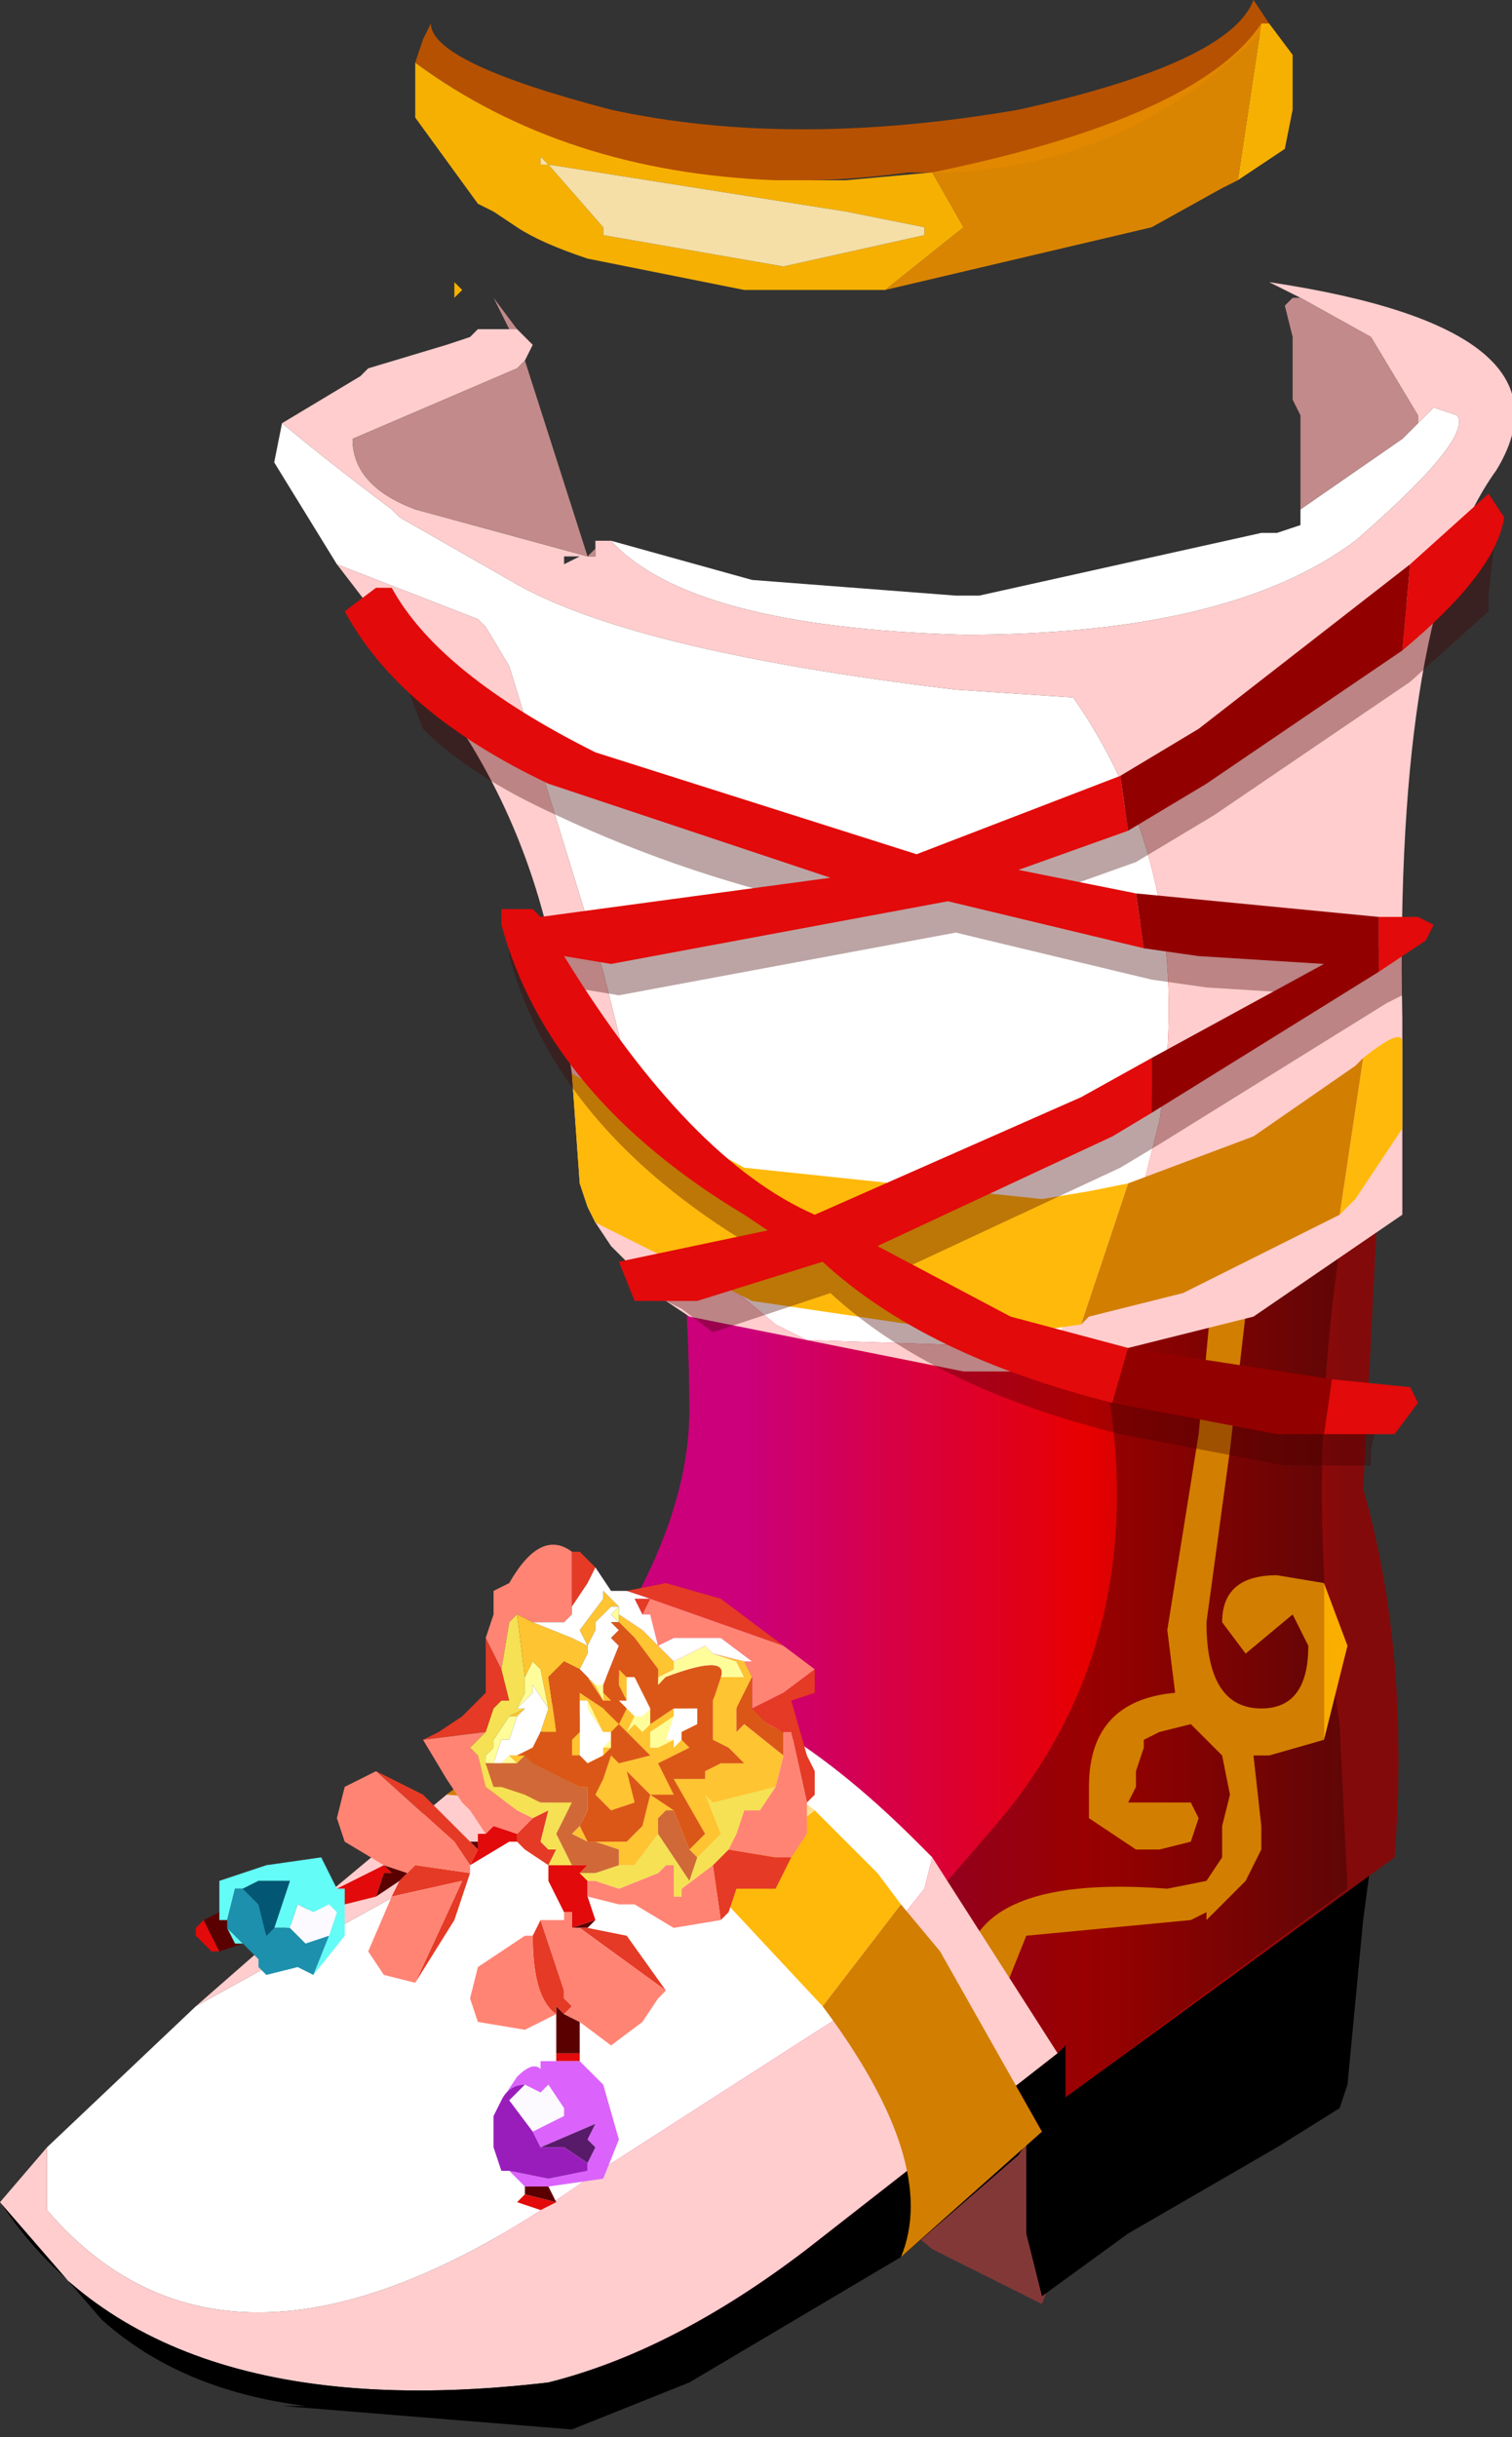 <svg xmlns="http://www.w3.org/2000/svg" xmlns:ffdec="https://www.free-decompiler.com/flash" xmlns:xlink="http://www.w3.org/1999/xlink" ffdec:objectType="frame" width="9.65" height="15.55"><rect width="100%" height="100%" fill="#333333" stroke="none"/><use ffdec:characterId="1" xlink:href="#a" width="9.65" height="15.55"/><defs><linearGradient id="b" x1="-819.2" x2="819.2" gradientTransform="matrix(.004 0 0 .006 4.55 3.7)" gradientUnits="userSpaceOnUse" spreadMethod="pad"><stop offset=".42" stop-color="#cb007a"/><stop offset=".749" stop-color="#e70000"/><stop offset="1" stop-color="#830a0a"/></linearGradient><linearGradient id="c" x1="-819.2" x2="819.2" gradientTransform="matrix(.004 0 0 .006 4.55 3.7)" gradientUnits="userSpaceOnUse" spreadMethod="pad"><stop offset=".42" stop-color="#cb007a"/><stop offset=".749" stop-color="#e70000"/><stop offset="1" stop-color="#830a0a"/></linearGradient><g id="a" fill-rule="evenodd"><path fill="#833838" d="M5.6 13.9q.1-.1.15-.1l.25.15.1-.05-.05-.2.55-.6.3.35-.25.5.15.35-.15.4-.7-.35-.3-.25z"/><path d="m8.8 11.5-.1.75-.1 1.05-.05.15-.4.25-.95.55-.55.4-.1-.4v-.95q0-.55.25-.75l.65-.65q.6-.45 1.25-.45z"/><path fill="url(#b)" d="m2.85-.95 2.45.4q1.9 0 2.9-1l-.25 4.9q.3 1.05.2 2.35L5.2 7.85q-1.35 1.1-2.15 1.1-.45 0-.55-.4l-.1-.6q-.3-.55-.95-.65l-.5-.4L2.3 5.4q1.35-1.45 1.35-2.55 0-1.85-.6-3.6L2.9-.8z" transform="translate(.75 6.15)"/><path fill="url(#c)" d="m5.55 7.6-.35.25q-1.35 1.1-2.15 1.1-.45 0-.55-.4l-.1-.6q-.3-.55-.95-.65l-.5-.4L2.3 5.4q1.35-1.45 1.35-2.55 0-1.85-.6-3.6L2.9-.8l-.05-.15 2.45.4q1.9 0 2.9-1l-.25 4.9q.3 1.05.2 2.35l-.3.2-.05-1.05q-.25-1.6.05-3.35.1-.7-.2-1L6.15 2q.65 2.1-.55 3.5l-.65.75z" transform="translate(.75 6.15)"/><path fill="#310000" fill-opacity=".42" d="m8.6 12.05-2.3 1.7-.6-1.35.65-.75q1.2-1.4.55-3.5l1.5-1.5q.3.3.2 1Q8.3 9.4 8.55 11z"/><path fill="#ffb600" fill-opacity=".953" d="M8 7.95h-.05l-.2.15-.05-.3h.25l.05.1zm-1.8 4.8.1.15h-.05zm2.25-1.65v-1l.15.4z"/><path fill="#d27e00" d="m7.75 8.1.2-.15H8l-.15 1.3-.15 1.1q0 .55.35.55.3 0 .3-.4l-.1-.2-.3.25-.15-.2q0-.3.35-.3l.3.05v1l-.35.1H8l.05.45v.15l-.1.2-.25.25v-.05l-.1.05-1.05.1-.2.5-.05.05-.1-.15-.05-.1q0-.7 1.3-.6L7.7 12l.1-.15v-.2l.05-.2-.05-.25-.2-.2-.2.05-.1.05v.05l-.05.15v.1l-.05.1h.4l.05.1-.05.15-.2.05h-.15l-.3-.2v-.2q0-.55.55-.6l-.05-.4.2-1.25z"/><path fill="#fff" d="m5.95 11.85-.05.2-.2.25v.35l-.55.35-1.4.9Q1.5 15.5.3 14.1v-.4l.95-.9 2.35-1.3.55-.5-.25-.05-.2.05v.2l-.1.05-.05-.15.45-.4q.85.05 1.85 1.05z"/><path fill="#ffcdcd" d="M.3 13.7v.4q1.2 1.4 3.45-.2l1.4-.9.55-.35v-.35l.2-.25.05-.2.8 1.25-1.6 1.25q-.85.65-1.65.85-2.55.3-3.5-1.15zm3.7-3-.45.4.05.15.1-.05V11l.2-.05.25.05-.55.5-2.35 1.3.4-.35 1.2-1 .3-.2.35-.2V11q0-.3.4-.3z"/><path d="M0 14.05q.95 1.45 3.5 1.15.8-.2 1.65-.85l1.6-1.25.05-.05v.4h-.05l-.15.15-.1.15-.75.65-1.35.8-.75.3-1.85-.15h.15q-.8-.1-1.3-.55z"/><path fill="#ffb90b" d="m4 10.9-.3.65-.2-.05h.1-.05l.4-.6zm.55 1.15.65-.5.4.4.15.2-.5.65z"/><path fill="#d27e00" d="m5.75 12.15.25.3.65 1.15-.9.8q.25-.6-.5-1.6zm-1.8-1.25-.4.6-.7-.05q.65-.5 1.05-.55z"/><path fill="#ffde8e" d="m4 10.9.15.05h.05q.4.1 1 .6l-.65.5-.25-.25-.45-.3-.05.05h-.1z"/><path fill="#fff" d="M1.8 2.7q.3.25.7.55l.05.05.7.4q.75.45 2.85.7l.75.05q.8 1.15.55 2.7l-.15.6-.45.7-.1.15-1.55-.05-.2-.1-.3-.25-.05-.1-.5-.9-.25-1-.6-1.95L3.1 4l-.05-.05-.9-.35-.4-.65zm7.25 0 .1-.1.15.05q.1.15-.65.8-.8.6-2.5.6Q4.4 4 3.9 3.45l.9.25 1.3.1h.15l1.8-.4h.1l.15-.05v-.1l.65-.45z"/><path fill="#ffcdcd" d="m3.35 2.3-.05.05-1.05.45q0 .3.4.45l1.1.3h.05v-.1h.1q.5.55 2.25.6 1.7 0 2.5-.6.75-.65.65-.8l-.15-.05-.1.1v-.05l-.3-.5-.45-.25-.2-.1q2 .3 1.45 1.2-.65.9-.6 3.5v1.25L8 8.4l-1.4.35h-.45L4.4 8.4l-.15-.1-.35-.35-.1-.15-.05-.1-.05-.15-.05-.7-.1-.65q-.2-1.1-.9-1.95l-.5-.65.9.35.05.05.15.25.6 1.95.25 1 .5.9.05.1.3.25.2.1 1.55.05.1-.15.45-.7.15-.6q.25-1.55-.55-2.7L6.1 4.4Q4 4.15 3.25 3.7l-.7-.4-.05-.05q-.4-.3-.7-.55l.5-.3.05-.05.5-.15.15-.05.05-.05h.25l.1.1zm.35 1.25h-.1v.05z"/><path fill="#c28a8a" d="m3.75 3.55-1.1-.3q-.4-.15-.4-.45l1.05-.45.05-.05zl.05-.05v.05zM3.3 2.1h-.05l-.1-.2zm5-.2.45.25.3.5v.05l-.1.1-.65.45v-.6l-.05-.1v-.4l-.05-.2.05-.05z"/><path fill="#ffb90b" d="m8.55 7.75.15-1q.25-.2.25-.1v.55l-.3.45zm-1.35-.2-.3.9-.35.05h-.4L4.8 8.3l-1-.5-.05-.1-.05-.15-.05-.7 1.1.6 1.9.2.3-.05z"/><path fill="#d27e00" d="m8.7 6.75-.15 1-1 .5-.6.15-.05.05.3-.9.8-.3.65-.45z"/><path fill="#e20a0a" d="M1.4 12.45h-.05l-.1-.1v-.05l.05-.05zm.75-.4.3-.15.05.05h-.05l-.05.15-.2.05v-.1zm.9-.3v-.05h.05l.05-.05.15.05v.05h-.05L3 11.9l.05-.1zm.7.35.05.15-.15.05v-.1H3.6l-.1-.2v-.1h.25l-.05.05.05.05zm-.05 1v.05h-.15v-.05zm-.15.95-.1.05-.15-.05.05-.05z"/><path fill="#5b0000" d="m1.3 12.25.1-.05v.05h.05v.05l.05.1h.05l-.15.05zm1.7-.5h.05v.05zm-.6.35.05-.15h.05l-.05-.05.15.05.05-.05-.1.1zm1.4.15-.05.05h-.1zm-.1.65v.2h-.15v-.3l.05.05zm-.2 1.05.05.1-.2-.05v-.05h.15"/><path fill="#e53a25" d="m3.1 10.45.1.2.05.2H3.2l-.05.05-.05.15-.4.05.1-.05.15-.1.15-.15v-.35m.55-.15v-.4h.05l.1.1-.05.1-.1.15zm-1.25 1 .3.15.3.3.05.05-.05.1-.1-.15zm.15.7.1-.1.35.05-.1.3-.25.4.3-.65-.45.1zm.75-.25v-.05l.1-.1.1-.05-.05.2.05.05h.05l-.05.1-.15-.1zm.7-1.6.25-.05.35.1.4.3-.85-.3zm1.2.5v.15l-.15.05.1.35.05.1v.15l-.05.05-.1-.45H5L4.9 11l-.1-.1.2-.1zm-.15 1.2-.05.1-.05.1H4.7l-.05.15-.05.05-.05-.35.1-.1.3.05zm-1.3.45.25.05.25.35-.55-.4zm-.35.05.05-.1.15.45v.05l.05.05-.05.05-.05-.05v.05q-.15-.1-.15-.5m.7-2.05-.05-.1h.1z"/><path fill="#ff8474" d="m3.2 10.65-.1-.2.05-.15v-.15l.1-.05q.2-.35.4-.2v.4l-.05.05h-.2l-.1-.05-.05.05zm-.5.45.4-.05-.1.1.05.05.05.2.2.15.1.05-.1.1-.15-.05-.05.05-.1-.15-.05-.05-.1-.15zm-.25.8-.25-.15-.05-.15.05-.2.2-.1.5.45.1.15v.05l-.35-.05-.05.05zm.2.75-.2-.05-.1-.15.15-.35.45-.1zM5 10.5l.2.15-.2.15-.2.1v-.2l-.05-.1h.05l-.2-.15h-.3l-.1.05-.05-.2H4.1l.05-.1zm.15 1v.2l-.1.15h-.1l-.3-.05.05-.1.05-.15h.1l.1-.15.05-.2v-.15h.05zm-.55.75-.3.05-.25-.15h-.1l-.2-.05V12h.05l.15.05.25-.1.05-.05h.05v.2h.05v-.05l.2-.15zm-.35.45-.05.05-.1.15-.2.15-.2-.15-.1-.05.05-.05-.05-.05v-.05l-.15-.45h.15v-.05h.05v.1h.05zm-.7.15-.2.1-.3-.05-.05-.15.05-.2.3-.2h.05q0 .4.15.5"/><path fill="#63fcf7" d="M1.4 12.2V12l.3-.1.35-.05.1.2h.05v.3l-.2.25.1-.25.05-.15-.05-.05-.1.05-.1-.05-.05.15h-.1l.1-.3h-.2l-.1.05H1.5l-.05.2H1.4zm.05.1.1.1H1.5z"/><path fill="#fdfaff" d="m2.1 12.35-.15.05-.1-.1.05-.15.1.05.1-.05.05.05zm1.25.95.1.05.05-.05.1.15v.05l-.2.1-.15-.2z"/><path fill="#1c90ad" d="M1.45 12.3v-.05l.05-.2h.05l.1.1.05.2.05-.05h.1l.1.1.15-.05-.1.25-.1-.05-.2.05-.05-.05v-.05l-.1-.1z"/><path fill="#db63fc" d="m3.7 13.15.15.15.1.35-.1.25-.35.05h-.15l-.1-.1.25.05.25-.05v-.05l.05-.1-.05-.05.05-.1-.35.15-.05-.1.2-.1v-.05l-.1-.15-.05.05-.1-.05q-.1 0-.15.1l.1-.15q.1-.1.15-.05v-.05h.25"/><path fill="#581b69" d="m3.45 13.7.35-.15-.05.1.05.05-.05.1-.15-.1z"/><path fill="#991dbb" d="M3.25 13.85H3.2l-.05-.15v-.2l.05-.1q.05-.1.15-.1l-.1.1.15.2.05.1h.15l.15.1v.05l-.25.05z"/><path fill="#035774" d="m1.75 12.3-.05.05-.05-.2-.1-.1.1-.05h.2z"/><path fill="#f5e153" d="m3.2 10.65.05-.3.05-.05.05.4v.1l-.05.1h.05l-.1.05-.1.15v.05l-.05.05v.05l.05.15h.05l.15.05.1.05h.2l-.1.2.1.2H3.5l.05-.1H3.5l-.05-.05.05-.2-.1.05-.1-.05-.2-.15-.05-.2-.05-.05.1-.1.05-.15.05-.05h.05zm1.25 1.2.05-.05.1-.1-.1-.25.05.05.4-.1-.1.15h-.1l-.05.15-.05.1-.1.1-.2.15v.05H4.3v-.2h-.05l-.05.05-.25.1L3.8 12h-.05l-.05-.05h.1l.15-.05h.1l.15-.2.2.3z"/><path fill="#ffc431" d="m3.3 10.3.1.05.25.1.1.05v.05l-.05.1-.1-.05-.1.1.05.35h-.1l.05-.15-.05-.25-.05-.05-.05.1zm0 .65h-.05l.1-.05zm-.05.25h.1l-.05.05zm1.5-.6.05.1-.1.2v.15l.05-.05.25.2-.05.2-.4.1-.05-.05.1.25-.1.1-.05.05-.05-.05.1-.1-.2-.35h.2v-.05l.1-.05h.15l-.1-.1-.1-.05v-.25l.05-.15h.15l-.05-.1-.15-.05zm-1.05-.2.15-.2v-.05l.1.1H3.9l-.1.1v.05l-.05.1zm.05.3.05.05.05.1zm.2-.4.15.1.1.1.1.1v.05l-.1.05v-.05l-.15-.2-.1-.1zm.05.4v.15l-.05-.1v-.1zm0 .2.05.05-.05.1.05-.05.05.05.05-.05.15-.1v.05l-.15.1v.1h.05l.1-.05v.05l.05-.05.05.05-.2.1.1.2h-.15l-.1-.1L4 11.3l.05.2-.15.05-.1-.1.05-.1.05-.15.05.05.2-.05-.15-.15-.05-.05zm.3.65h-.05l-.05.05v.1l-.15.2h-.1v-.1l-.15-.05H4l.1-.1.05-.2zm-.6-.5v.15h-.05v-.1zm.15.15v-.05h.05zm.05-.15h-.05l-.1-.2H3.7v.1-.15l.15.1.1.1zm-.05-.25.05.05h-.05zm-.15.85.05.1-.1-.05z"/><path fill="#fffd9a" d="m3.3 10.95-.05.15H3.2l-.05.15H3.1v-.05l.05-.05v-.05l.1-.15zm-.1.3.05-.05.05.05zm.3-.35-.1-.15v.05l-.1.1.05-.1v-.1l.05-.1.05.05zm1.05-.35.15.05.05.1H4.6q.05-.15-.35 0l-.05.05v-.05l.1-.05v-.05l.2-.1zm-.7.3-.05-.1h.05v.1m.1-.5-.05-.05.05-.05v.1m.1.6h.05l.05-.05v.1l-.05.05-.05-.05-.05.05zm.25.15-.1.05h-.05v-.1l.15-.1-.05.15zm-.45.05.05-.05v.05zm0-.1-.1-.15v-.05z"/><path fill="#fff" d="M3.4 10.35h.2l.05-.05v-.05l.1-.15.05-.1.1.15H4l.15.05h-.1l.05.1h.05l.05.2.1-.05h.3l.2.15h-.05l-.2-.05-.05-.05-.2.1-.1-.1-.1-.1-.15-.1v-.05l-.05.05.05.05H3.9l.05.05-.05.05.05.05-.1.25H3.8l-.05-.05-.05-.05.05-.1v-.05l-.1-.05zm-.25.9.05-.15h.05l.05-.15.05-.05H3.3l.1-.1v-.05l.1.15-.05.15-.05.1-.1.05h-.05l-.05.05zm.55-.85.05.1.05-.1v-.05l.1-.1h.05l-.1-.1v.05zm.3.45v-.15h.05l.1.2-.05.05h-.05L4 10.9l-.05-.05zm.3.1v-.05h.15v.1l-.1.05v.05l-.05.05v-.05h-.05zm-.6.25v-.35h.05v.05l.1.15h.05v.05l-.05.05v.05l-.1.05z"/><path fill="#d06937" d="M3.1 11.25h.2l.05-.05.05.05.1.05.2.1h.05v.15l-.05.1-.05.05.1.05h.05l.15.05v.1l-.15.05h-.1l.05-.05h-.1l-.1-.2.1-.2h-.2l-.1-.05-.15-.05h-.05zm1.3.55.05.05-.05.15-.2-.3v-.1l.05-.05h.05z"/><path fill="#db5718" d="m3.3 11.2.1-.05.05-.1h.1l-.05-.35.1-.1.1.05.05.05.1.15h.05l-.05-.05v-.05l.1-.25-.05-.05.05-.05-.05-.05h.05l.1.1.15.2v.1l.05-.05q.4-.15.35 0l-.05.15v.25l.1.05.1.1H4.6l-.1.05v.05h-.2l.2.35-.1.1-.1-.25-.15-.1-.05.2-.1.1h-.25l-.05-.1.05-.1v-.15H3.7l-.2-.1-.1-.05-.05-.05zm1.5-.5v.2l.1.1.1.05v.15l-.25-.2-.05.05v-.15zm-.8 0-.05-.05v.1l.05.1h-.05l.05.05-.05.1.05.05.15.15-.2.05-.05-.05-.05.15-.05.1.1.1.15-.05-.05-.2.05.05.1.1h.15l-.1-.2.2-.1-.05-.05v-.05l.1-.05v-.1H4.3l-.15.1v-.1l-.1-.2zm-.3.35-.05.05v.1h.05l.05.05.1-.05.05-.05v-.1l.05-.05-.1-.1-.15-.1v.25"/><path fill="#430000" fill-opacity=".357" d="M2.55 3.95q.3.55 1.3 1.05.95.45 2.05.65l1.3-.5.5-.3L9.05 3.8l.5-.45-.05.45v.1l-.5.45-1.25.85-.5.3-.7.25.75.15 1.55.15h.1v.3l-.1.05-1.45.9-.25.15-1.5.7.85.45.75.2 1.3.2.25.05-.05.2v.1H8.2l-1.05-.2q-1.2-.3-1.85-.9l-.75.25-.2-.15-.2-.1.8-.2-.15-.1Q3.55 7.2 3.25 6.1V6h.2l.05.05 1.85-.25q-.95-.2-1.8-.6-.55-.25-.85-.55L2.45 4v-.05zm4.85 3 1.1-.6-.8-.05-.35-.05-1.25-.3-2.15.4-.3-.05q.8 1.3 1.6 1.65l1.7-.75z"/><path fill="#e20a0a" d="M7.1 8.95q-1.2-.3-1.85-.9l-.8.25h-.4l-.1-.25.95-.2-.15-.1Q3.5 7 3.2 5.9v-.1h.2l.05.05L5.3 5.6 3.5 5q-.95-.45-1.3-1.1l.2-.15h.1q.3.55 1.3 1.05l2.05.65 1.3-.5.05.35-.7.25.75.15.05.35-1.25-.3-2.15.4-.3-.05q.8 1.3 1.6 1.65L6.9 7l.45-.25v.35l-.25.15-1.5.7.85.45.75.2zM9 3.6l.5-.45.1.15q-.05.35-.65.85zm-.2 2.25h.25l.1.05-.05.1-.3.2zM8.5 8.8l.5.05.05.1-.15.2h-.45z"/><path fill="#930000" d="m7.15 4.95.5-.3L9 3.6l-.05.55L7.7 5l-.5.3zm.1.75 1.55.15v.35l-1.45.9v-.35l1.1-.6-.8-.05-.35-.05zM7.2 8.6l1.3.2-.05.35h-.3l-1.05-.2z"/><path fill="#ffb600" fill-opacity=".953" d="m2.95 1.85-.05.05v-.1z"/><path fill="#bd5300" fill-opacity=".953" d="m2.7.25.05-.1Q2.75.4 3.9.7q1.15.25 2.6 0Q7.85.4 8 0l.1.15q-.95 1-2.3.95-1.85.25-3.15-.7z"/><path fill="#ffb600" fill-opacity=".953" d="M5.65 1.85h-.9l-1-.2q-.3-.1-.45-.2l-.15-.1-.1-.05-.4-.55V.4q.95.7 2.3.75h.45l.55-.05.2.35zm2.4-1.7h.05l.15.2V.7L8.2.95l-.3.2zm-4.55.9.35.4v.05L5 1.7l.9-.2v-.05l-.5-.1zL3.45 1v.05z"/><path fill="#e28900" fill-opacity=".953" d="M5.95 1.1q1.7-.35 2.1-.95l-.15 1-.1.05-.45.25-1.7.4.5-.4z"/><path fill="#ffe7ad" fill-opacity=".953" d="M3.5 1.05h-.05V1zl1.9.3.5.1v.05l-.9.2-1.15-.2v-.05z"/></g></defs></svg>